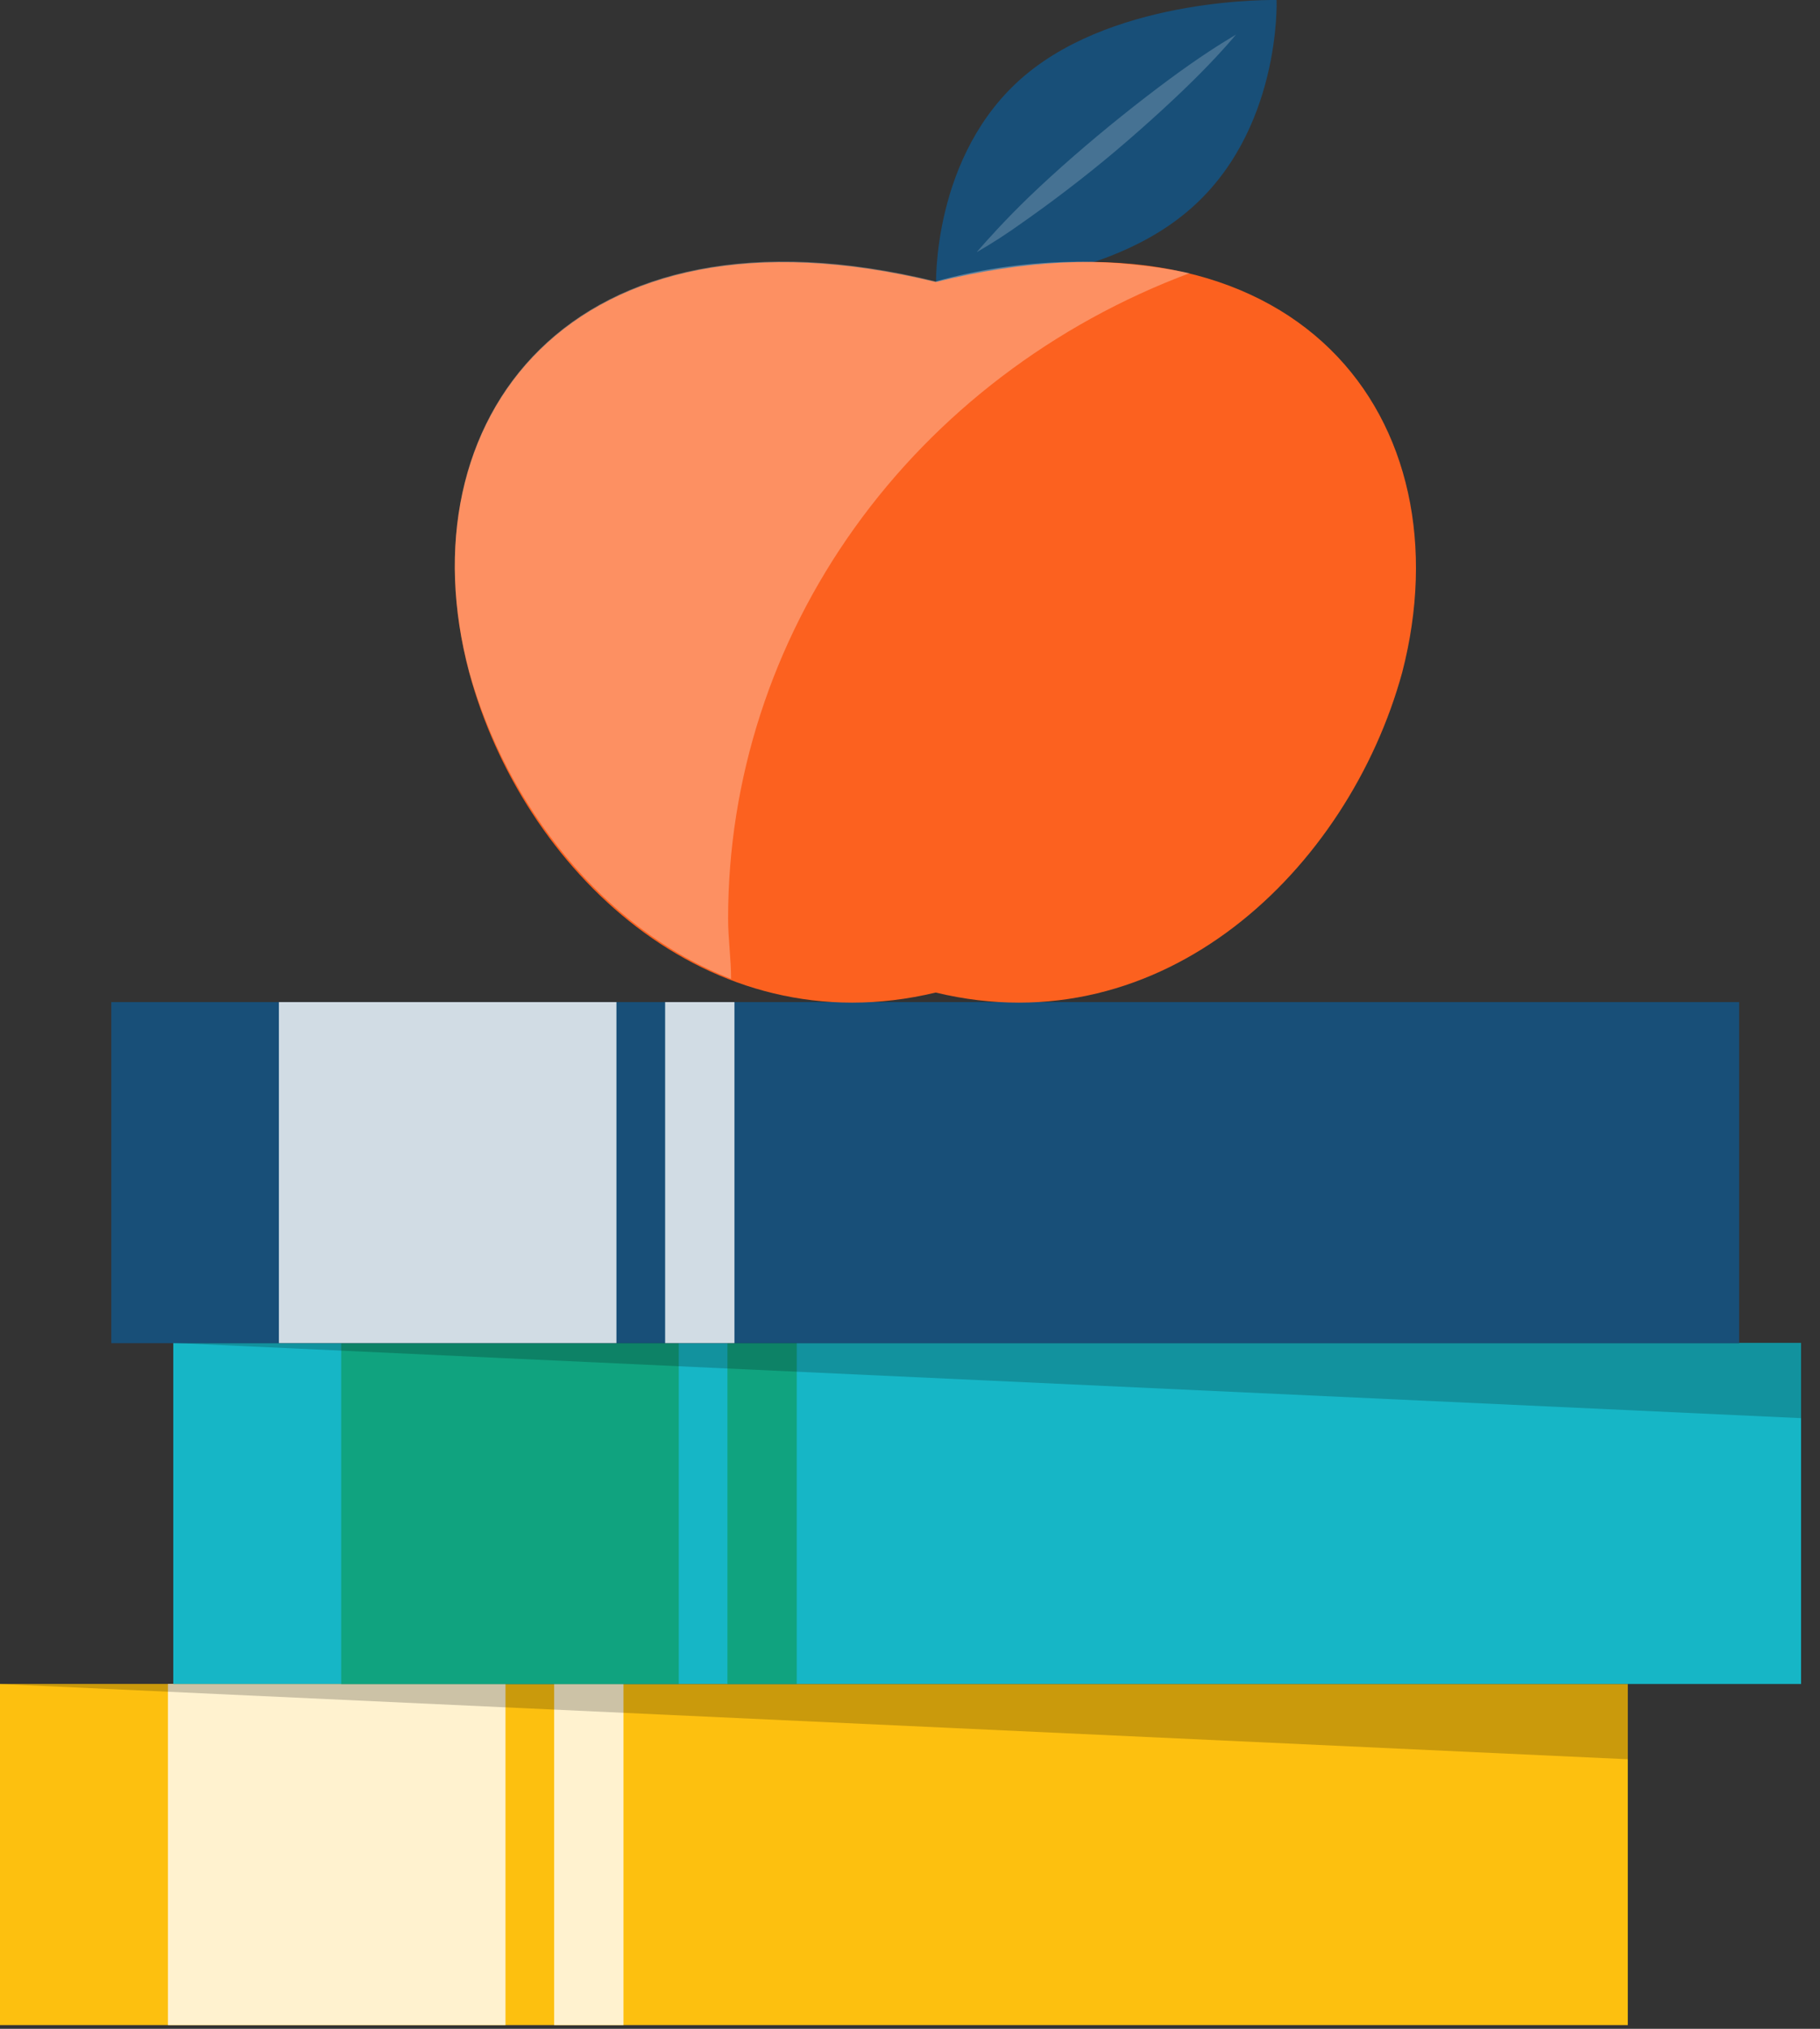<svg xmlns="http://www.w3.org/2000/svg" width="70" height="78" viewBox="0 0 70 78" fill="none">
                        <rect x="0" y="0" width="70" height="78" fill="#333333" stroke="none"/>
                        <path d="M62.608 64.743H0V77.858H62.608V64.743Z" fill="#FDC00F" />
                        <path d="M19.442 64.743H6.459V77.858H19.442V64.743Z" fill="#FFF2CF" />
                        <path d="M23.98 64.743H21.314V77.858H23.98V64.743Z" fill="#FFF2CF" />
                        <path d="M69.272 51.629H6.664V64.744H69.272V51.629Z" fill="#16B6C6" />
                        <path d="M26.106 51.629H13.123V64.744H26.106V51.629Z" fill="#10A37F" />
                        <path d="M30.644 51.629H27.979V64.744H30.644V51.629Z" fill="#10A37F" />
                        <path d="M66.889 38.527H4.281V51.641H66.889V38.527Z" fill="#184F78" />
                        <path d="M23.709 38.527H10.727V51.641H23.709V38.527Z" fill="#D1DCE4" />
                        <path d="M28.248 38.527H25.582V51.641H28.248V38.527Z" fill="#D1DCE4" />
                        <path d="M45.665 8.134C42.051 11.186 36.002 11.027 36.002 11.027C36.002 11.027 35.809 5.936 39.424 2.895C43.038 -0.145 49.1 0.001 49.1 0.001C49.1 0.001 49.292 5.093 45.665 8.134Z" fill="#184F78" />
                        <path d="M47.536 1.333C47.536 1.333 47.023 1.955 46.177 2.81C45.331 3.665 44.139 4.764 42.896 5.814C41.653 6.864 40.333 7.853 39.32 8.561C38.755 8.968 38.169 9.347 37.565 9.697C37.565 9.697 38.077 9.087 38.923 8.22C39.769 7.353 40.961 6.266 42.204 5.228C43.447 4.19 44.767 3.176 45.78 2.468C46.792 1.76 47.536 1.333 47.536 1.333Z" fill="#467293" />
                        <path d="M35.988 10.844C21.89 7.389 15.482 16.229 18.045 25.852C20.083 33.422 27.196 40.273 35.988 38.16C44.742 40.273 51.855 33.422 53.931 25.852C56.43 16.205 50.022 7.364 35.988 10.844Z" fill="#FC611F" />
                        <path opacity="0.2" d="M0 64.743H62.608V67.637L0 64.743Z" fill="black" />
                        <path opacity="0.2" d="M6.664 51.629H69.272V54.523L6.664 51.629Z" fill="black" />
                        <path opacity="0.3" d="M28.119 37.635C28.119 36.866 28.004 36.097 28.004 35.315C28.003 29.959 29.697 24.727 32.863 20.301C36.029 15.875 40.522 12.461 45.754 10.503C42.523 9.826 39.164 9.936 35.988 10.82C21.89 7.364 15.482 16.205 18.045 25.827C19.481 30.944 23.172 35.718 28.119 37.635Z" fill="white" />
                    </svg>